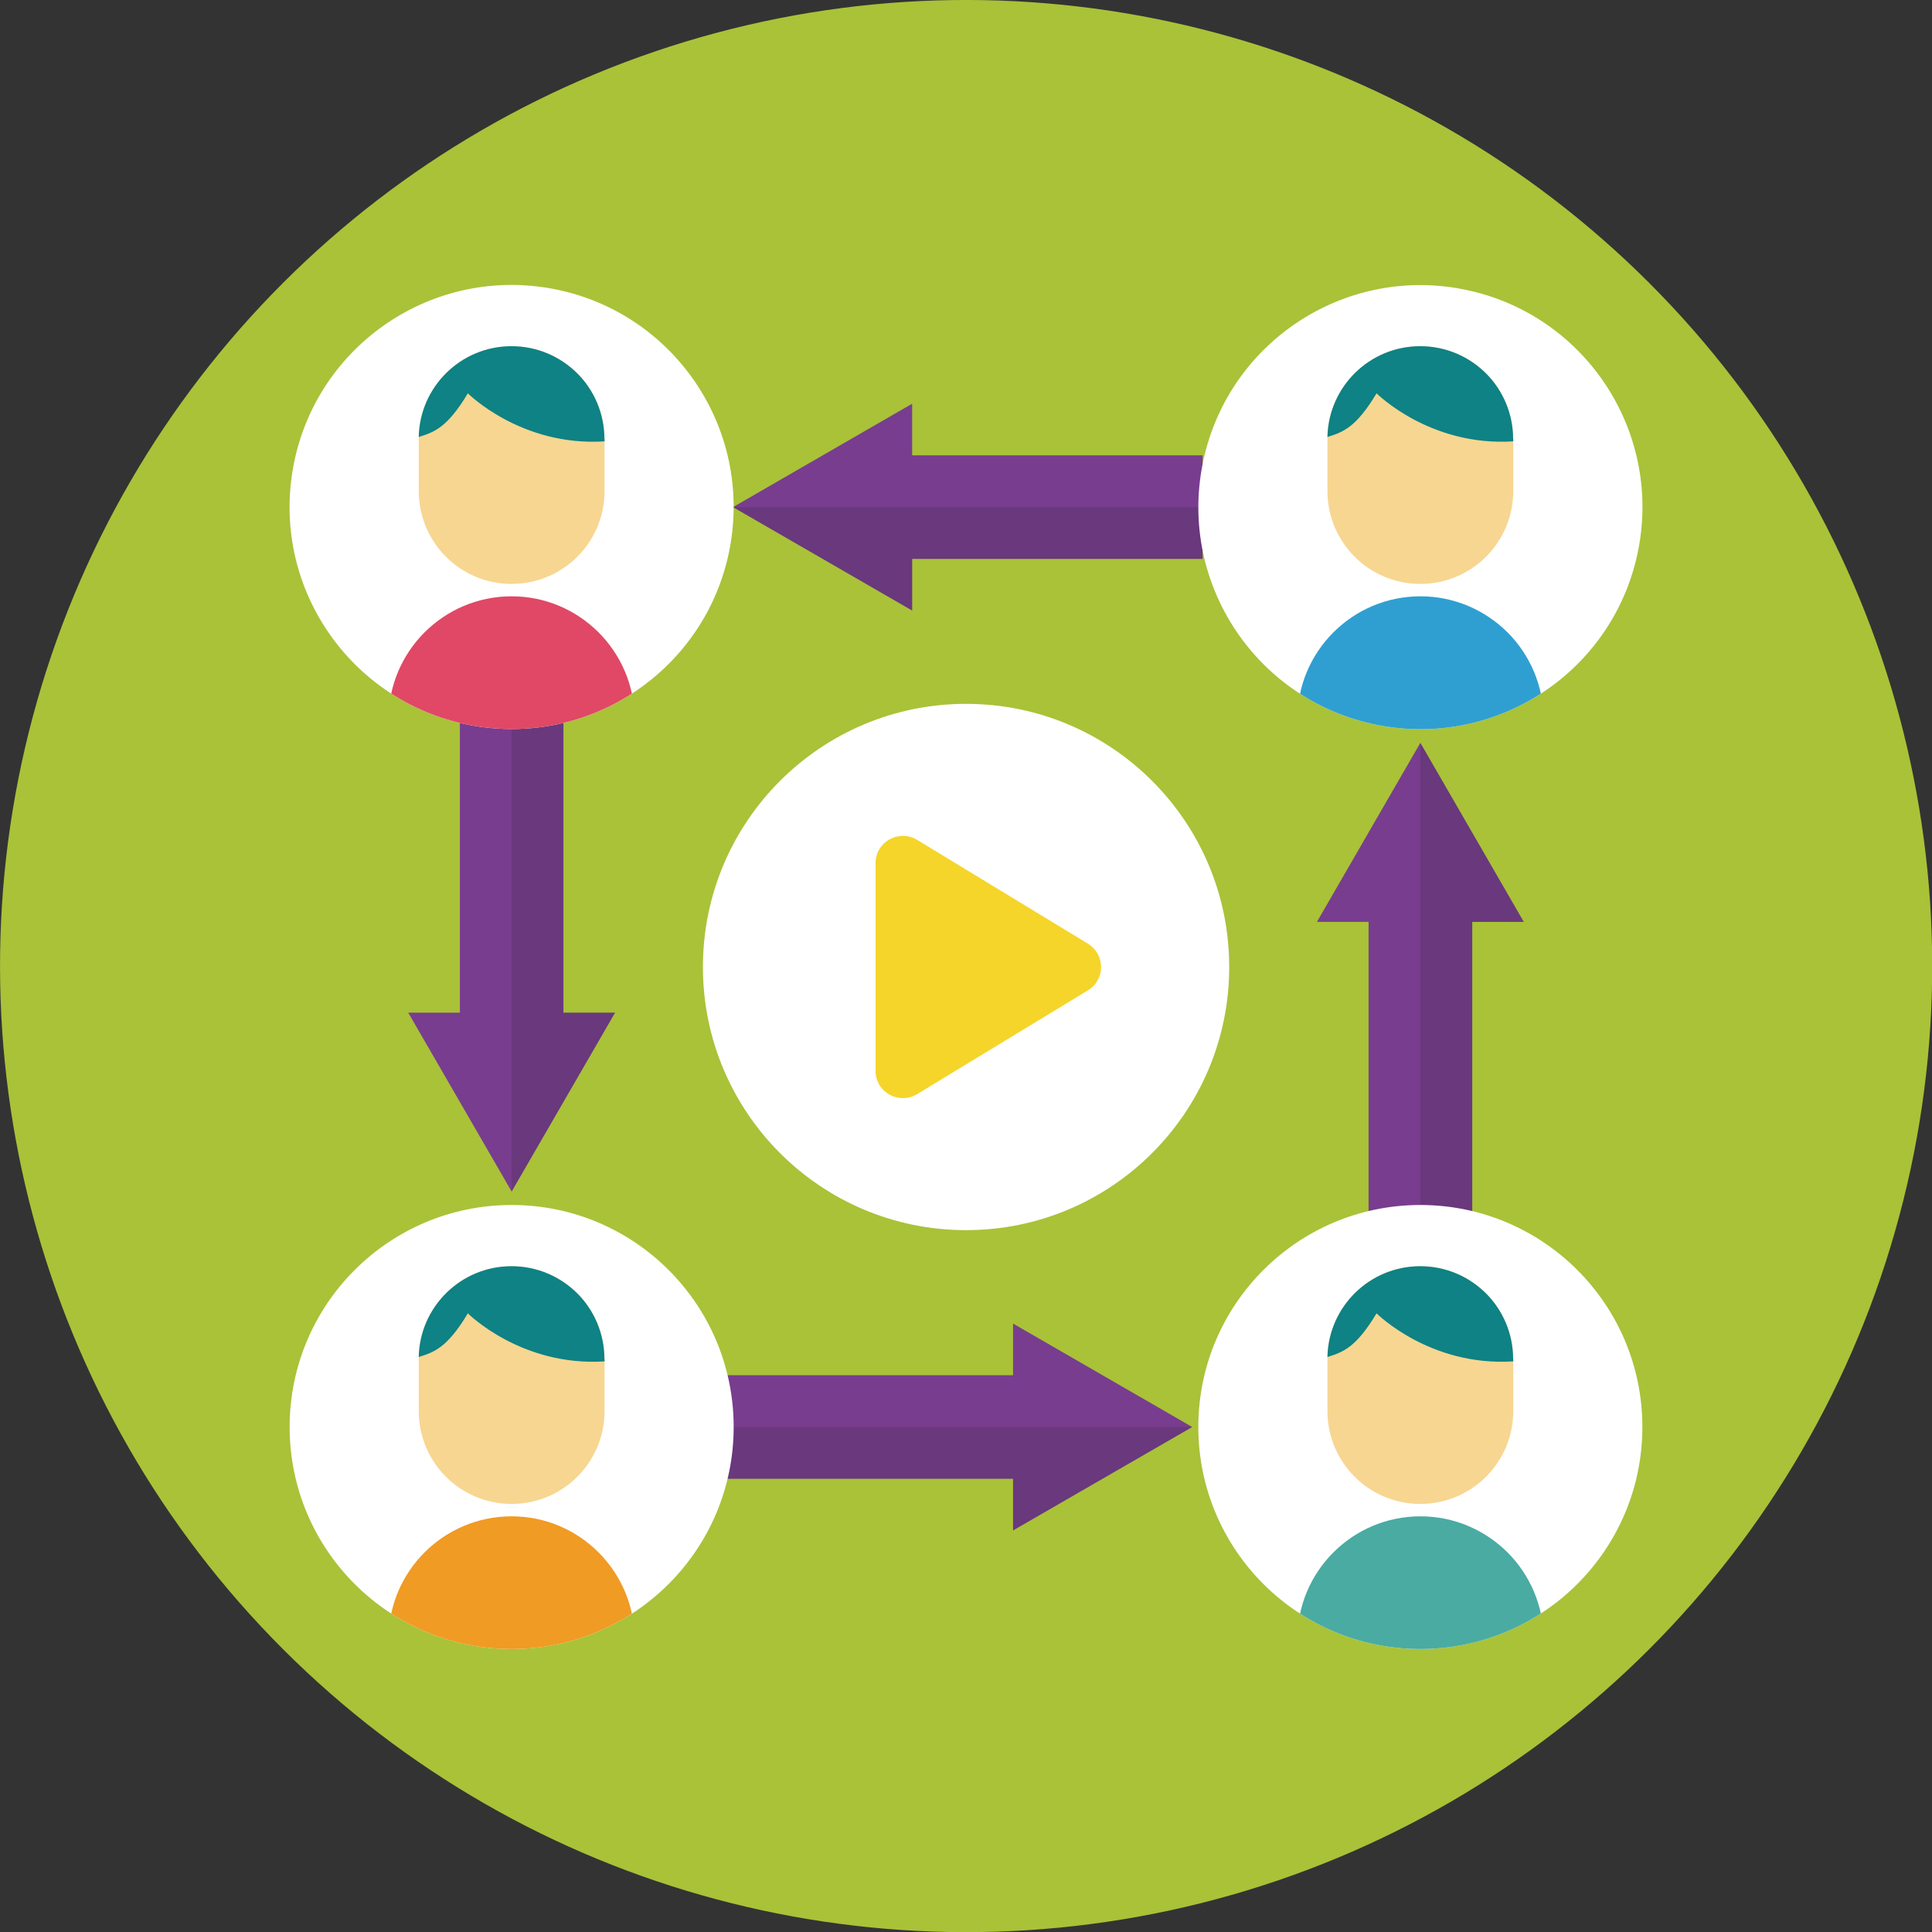 <?xml version="1.0" encoding="UTF-8"?>
<svg id="_レイヤー_1" data-name="レイヤー 1" xmlns="http://www.w3.org/2000/svg" xmlns:xlink="http://www.w3.org/1999/xlink" viewBox="0 0 145.15 145.15">
  <rect x="0" y="0" width="145.15" height="145.15" fill="#333333" stroke="none"/>
  <defs>
    <style>
      .cls-1 {
        fill: #4aaba3;
      }

      .cls-1, .cls-2, .cls-3, .cls-4, .cls-5, .cls-6, .cls-7, .cls-8, .cls-9, .cls-10, .cls-11 {
        stroke-width: 0px;
      }

      .cls-2 {
        fill: #221f20;
      }

      .cls-12, .cls-4 {
        fill: #fff;
      }

      .cls-13 {
        clip-path: url(#clippath-2);
      }

      .cls-3 {
        fill: #0e8284;
      }

      .cls-14 {
        clip-path: url(#clippath-1);
      }

      .cls-5 {
        fill: #783d8f;
      }

      .cls-6 {
        fill: #a9c238;
      }

      .cls-7 {
        fill: #e04866;
      }

      .cls-8 {
        fill: #f09b24;
      }

      .cls-9 {
        fill: #f7d691;
      }

      .cls-15 {
        clip-path: url(#clippath);
      }

      .cls-10 {
        fill: #2f9fd1;
      }

      .cls-16 {
        clip-path: url(#clippath-3);
      }

      .cls-11 {
        fill: #f5d52a;
      }

      .cls-17 {
        opacity: .17;
      }
    </style>
    <clipPath id="clippath">
      <circle class="cls-4" cx="106.71" cy="107.21" r="16.68"/>
    </clipPath>
    <clipPath id="clippath-1">
      <circle class="cls-4" cx="106.71" cy="38.1" r="16.68" transform="translate(48.8 135.49) rotate(-78.91)"/>
    </clipPath>
    <clipPath id="clippath-2">
      <circle class="cls-4" cx="38.44" cy="107.21" r="16.68"/>
    </clipPath>
    <clipPath id="clippath-3">
      <circle class="cls-4" cx="38.44" cy="38.1" r="16.68" transform="translate(-4.75 70.71) rotate(-81.81)"/>
    </clipPath>
  </defs>
  <circle class="cls-6" cx="72.58" cy="72.58" r="72.58" transform="translate(-30.06 72.58) rotate(-45)"/>
  <g>
    <g>
      <polygon class="cls-5" points="46.21 76.08 38.44 89.52 30.67 76.08 34.55 76.08 34.55 54.25 42.33 54.25 42.33 76.08 46.21 76.08"/>
      <g class="cls-17">
        <polygon class="cls-2" points="46.21 76.08 38.44 89.52 38.44 54.25 42.33 54.25 42.33 76.08 46.21 76.08"/>
      </g>
    </g>
    <g>
      <polygon class="cls-5" points="76.11 114.98 76.11 111.1 54.29 111.1 54.29 103.32 76.11 103.32 76.11 99.44 89.57 107.21 76.11 114.98"/>
      <g class="cls-17">
        <polygon class="cls-2" points="76.11 114.98 76.11 111.1 54.29 111.1 54.29 107.21 89.57 107.21 76.11 114.98"/>
      </g>
    </g>
    <g>
      <polygon class="cls-5" points="90.35 34.21 90.35 41.99 68.53 41.99 68.53 45.87 55.07 38.1 68.53 30.33 68.53 34.21 90.35 34.21"/>
      <g class="cls-17">
        <polygon class="cls-2" points="90.35 38.1 90.35 41.99 68.53 41.99 68.53 45.87 55.07 38.1 90.35 38.1"/>
      </g>
    </g>
    <g>
      <polygon class="cls-5" points="114.48 69.26 110.61 69.26 110.61 91.09 102.82 91.09 102.82 69.26 98.94 69.26 106.71 55.81 114.48 69.26"/>
      <g class="cls-17">
        <polygon class="cls-2" points="114.48 69.26 110.61 69.26 110.61 91.09 106.71 91.09 106.71 55.81 114.48 69.26"/>
      </g>
    </g>
    <g>
      <circle class="cls-4" cx="72.58" cy="72.65" r="19.77"/>
      <path class="cls-11" d="M81.74,74.4l-12.85,7.81c-1.37.81-3.11-.15-3.11-1.76v-15.6c0-1.6,1.74-2.57,3.11-1.76l12.85,7.81c1.31.81,1.31,2.71,0,3.5Z"/>
    </g>
    <g>
      <circle class="cls-12" cx="106.71" cy="107.21" r="16.68"/>
      <g class="cls-15">
        <g>
          <path class="cls-1" d="M115.96,123.16v9.25h-18.49v-9.25c0-5.1,4.14-9.24,9.25-9.24,2.55,0,4.86,1.04,6.54,2.71,1.67,1.67,2.71,3.99,2.71,6.53Z"/>
          <g>
            <path class="cls-9" d="M113.69,102.1v3.91c0,3.85-3.12,6.98-6.98,6.98s-6.98-3.12-6.98-6.98v-3.91c0-.05,0-.1,0-.15.08-3.78,3.17-6.82,6.97-6.82,1.93,0,3.67.78,4.94,2.04,1.26,1.26,2.04,3.01,2.04,4.94Z"/>
            <path class="cls-3" d="M113.69,102.1v.18c-6.28.4-10.27-3.61-10.27-3.61-1.56,2.6-2.54,2.92-3.69,3.28.08-3.78,3.17-6.82,6.97-6.82,1.93,0,3.67.78,4.94,2.04,1.26,1.26,2.04,3.01,2.04,4.94Z"/>
          </g>
        </g>
      </g>
    </g>
    <g>
      <circle class="cls-12" cx="106.71" cy="38.1" r="16.68" transform="translate(48.8 135.49) rotate(-78.91)"/>
      <g class="cls-14">
        <g>
          <path class="cls-10" d="M115.96,54.04v9.25h-18.49v-9.25c0-5.1,4.14-9.24,9.25-9.24,2.55,0,4.86,1.04,6.54,2.71,1.67,1.67,2.71,3.99,2.71,6.53Z"/>
          <g>
            <path class="cls-9" d="M113.69,32.98v3.91c0,3.85-3.12,6.98-6.98,6.98s-6.98-3.12-6.98-6.98v-3.91c0-.05,0-.1,0-.15.08-3.78,3.17-6.82,6.97-6.82,1.93,0,3.67.78,4.94,2.04,1.26,1.26,2.04,3.01,2.04,4.94Z"/>
            <path class="cls-3" d="M113.69,32.98v.18c-6.28.4-10.27-3.61-10.27-3.61-1.56,2.6-2.54,2.92-3.69,3.28.08-3.78,3.17-6.82,6.97-6.82,1.93,0,3.67.78,4.94,2.04,1.26,1.26,2.04,3.01,2.04,4.94Z"/>
          </g>
        </g>
      </g>
    </g>
    <g>
      <circle class="cls-12" cx="38.44" cy="107.21" r="16.68"/>
      <g class="cls-13">
        <g>
          <path class="cls-8" d="M47.68,123.16v9.25h-18.49v-9.25c0-5.1,4.14-9.24,9.25-9.24,2.55,0,4.86,1.04,6.53,2.71,1.67,1.67,2.71,3.99,2.71,6.53Z"/>
          <g>
            <path class="cls-9" d="M45.42,102.1v3.91c0,3.85-3.12,6.98-6.98,6.98s-6.98-3.12-6.98-6.98v-3.91c0-.05,0-.1,0-.15.08-3.78,3.17-6.82,6.97-6.82,1.93,0,3.67.78,4.94,2.04,1.26,1.26,2.04,3.01,2.04,4.94Z"/>
            <path class="cls-3" d="M45.42,102.1v.18c-6.28.4-10.27-3.61-10.27-3.61-1.56,2.6-2.54,2.92-3.69,3.28.08-3.78,3.17-6.82,6.97-6.82,1.93,0,3.67.78,4.94,2.04,1.26,1.26,2.04,3.01,2.04,4.94Z"/>
          </g>
        </g>
      </g>
    </g>
    <g>
      <circle class="cls-12" cx="38.44" cy="38.1" r="16.68" transform="translate(-4.75 70.71) rotate(-81.81)"/>
      <g class="cls-16">
        <g>
          <path class="cls-7" d="M47.68,54.04v9.25h-18.49v-9.25c0-5.1,4.14-9.24,9.25-9.24,2.55,0,4.86,1.04,6.53,2.71,1.67,1.67,2.71,3.99,2.71,6.53Z"/>
          <g>
            <path class="cls-9" d="M45.42,32.98v3.91c0,3.85-3.12,6.98-6.98,6.98s-6.98-3.12-6.98-6.98v-3.91c0-.05,0-.1,0-.15.08-3.78,3.17-6.82,6.97-6.82,1.93,0,3.67.78,4.94,2.04,1.26,1.26,2.04,3.01,2.04,4.94Z"/>
            <path class="cls-3" d="M45.42,32.98v.18c-6.28.4-10.27-3.61-10.27-3.61-1.56,2.6-2.54,2.92-3.69,3.28.08-3.78,3.17-6.82,6.97-6.82,1.93,0,3.67.78,4.94,2.04,1.26,1.26,2.04,3.01,2.04,4.94Z"/>
          </g>
        </g>
      </g>
    </g>
  </g>
</svg>